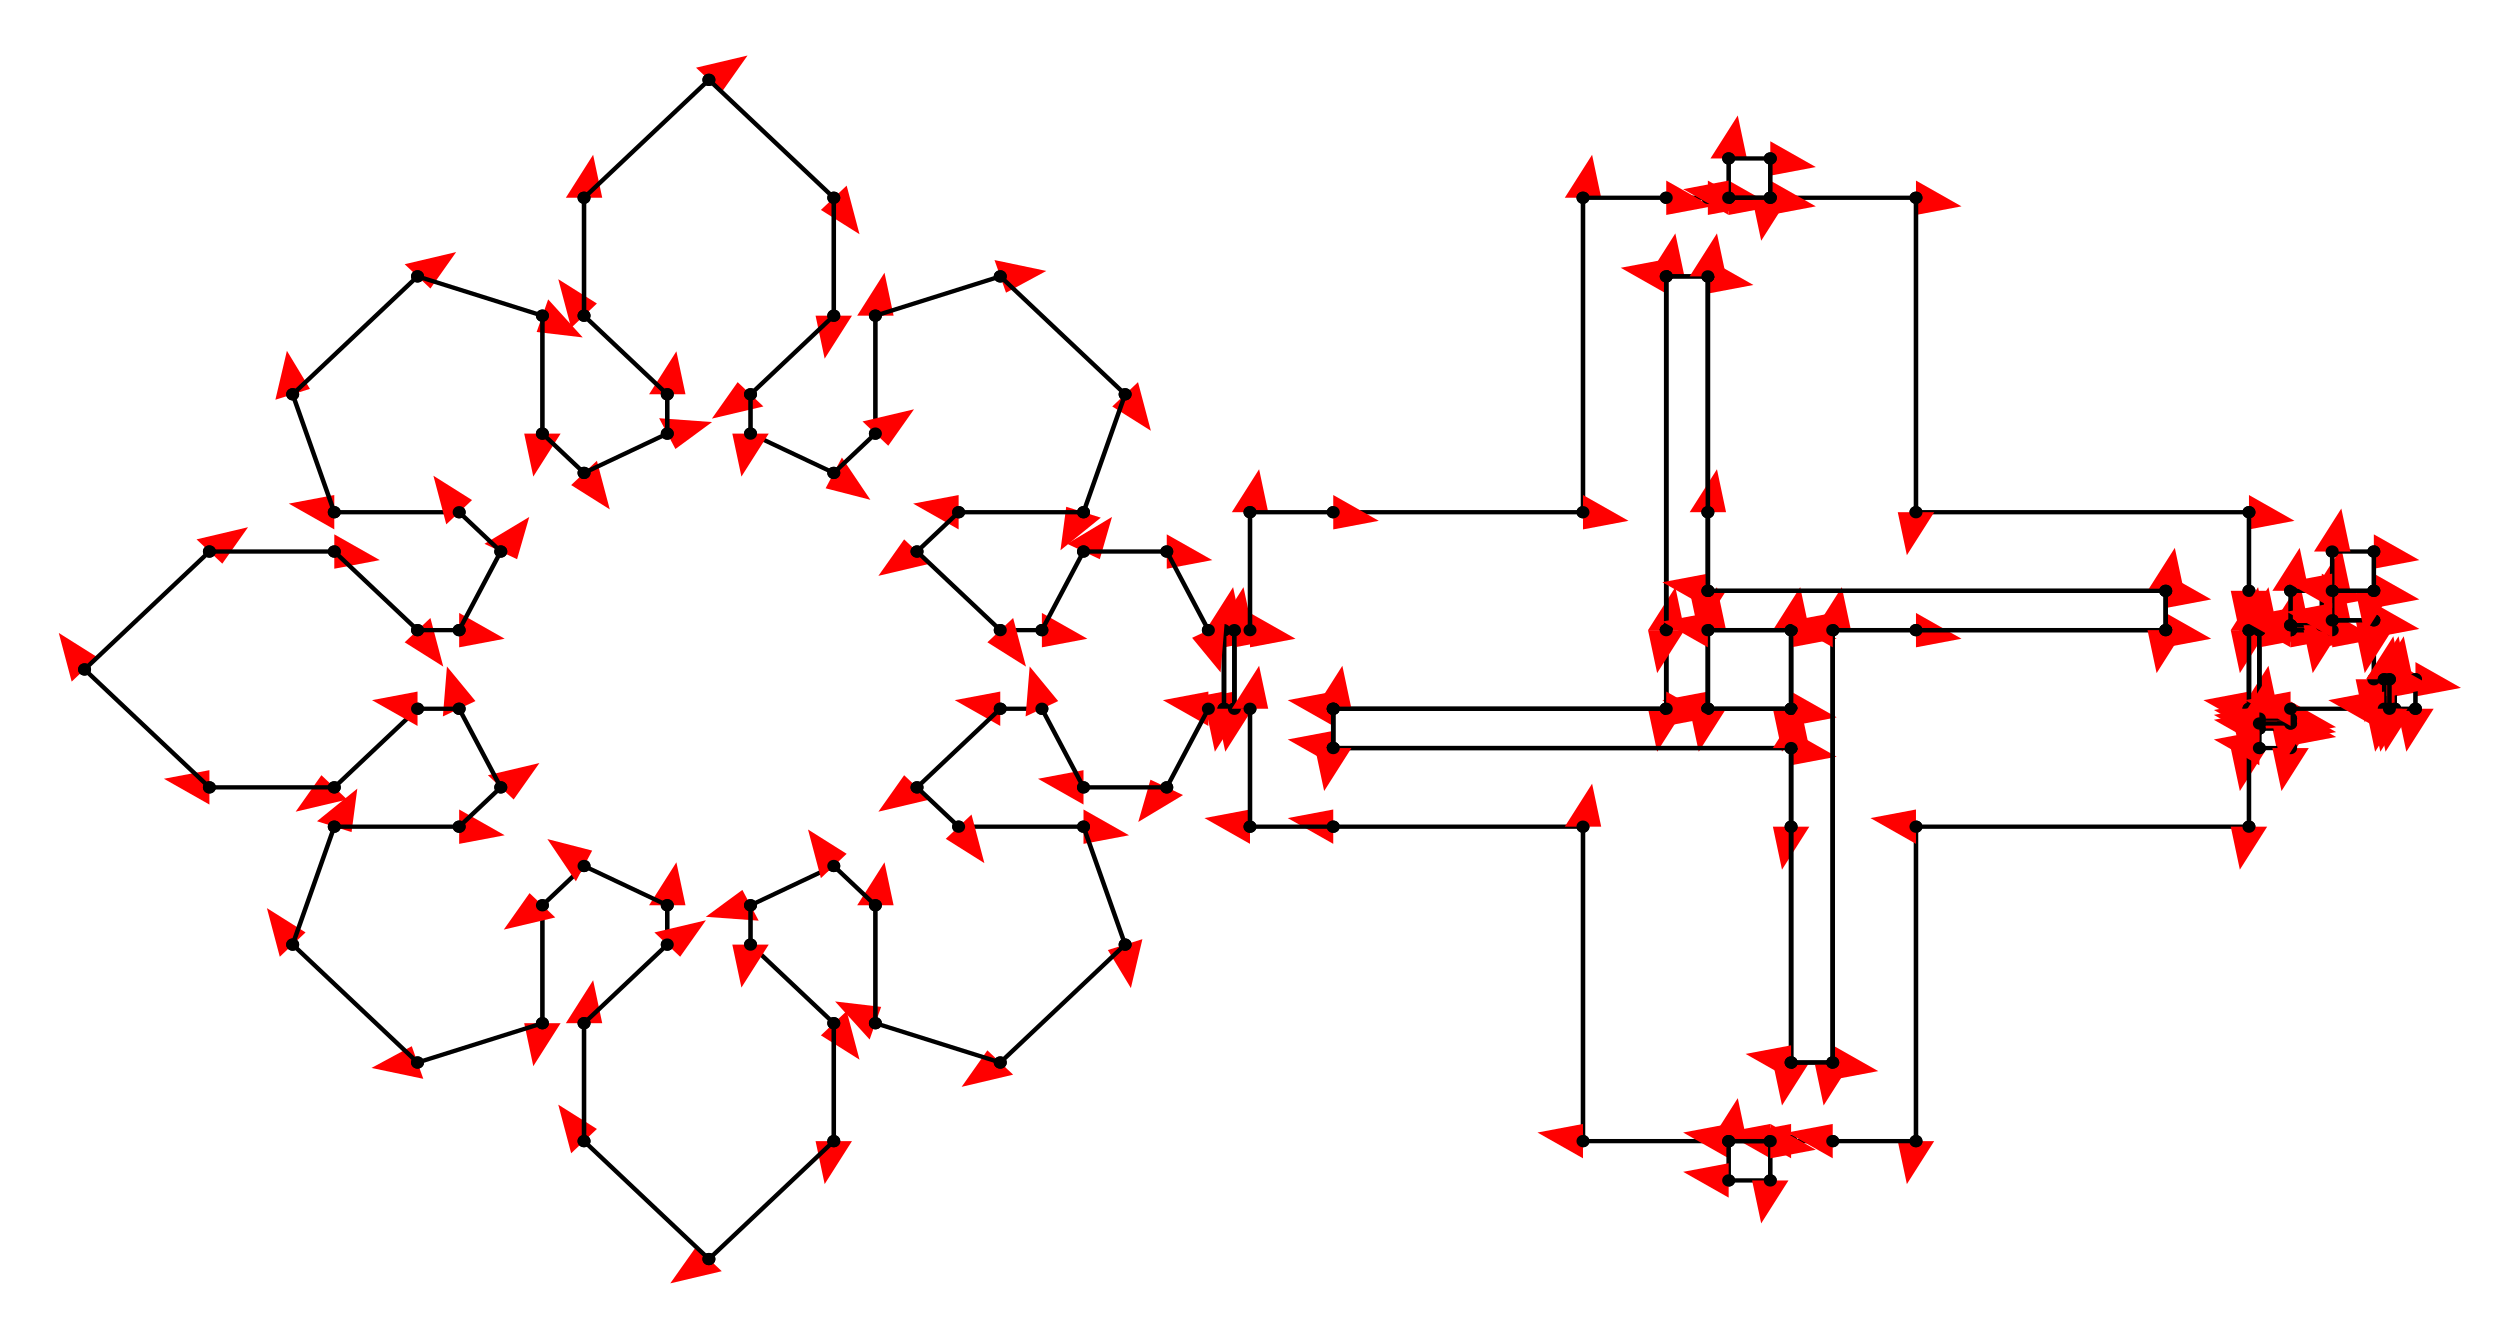 <svg width="900" height="482" preserveAspectRatio="none" viewBox="-1026 -706 3844 2180"
 xmlns="http://www.w3.org/2000/svg" xmlns:xlink="http://www.w3.org/1999/xlink">
   <defs>
    <marker id="arrow" markerWidth="10" markerHeight="10" refX="0" refY="2" orient="auto" markerUnits="strokeWidth">
      <path d="M0,0 L0,4 L5,3 z" fill="#f00" />
    </marker>
  </defs>

<line x1="1728" y1="448" x2="1600" y2="448" stroke-width="7" stroke="black" marker-end="url(#arrow)" />
    <circle cx="1728" cy="448" r="10"/>    <circle cx="1600" cy="448" r="10"/>
<line x1="1728" y1="320" x2="1728" y2="448" stroke-width="7" stroke="black" marker-end="url(#arrow)" />
    <circle cx="1728" cy="320" r="10"/>    <circle cx="1728" cy="448" r="10"/>
<line x1="1600" y1="320" x2="1728" y2="320" stroke-width="7" stroke="black" marker-end="url(#arrow)" />
    <circle cx="1600" cy="320" r="10"/>    <circle cx="1728" cy="320" r="10"/>
<line x1="1600" y1="448" x2="1600" y2="320" stroke-width="7" stroke="black" marker-end="url(#arrow)" />
    <circle cx="1600" cy="448" r="10"/>    <circle cx="1600" cy="320" r="10"/>
<line x1="1600" y1="320" x2="1600" y2="448" stroke-width="7" stroke="black" marker-end="url(#arrow)" />
    <circle cx="1600" cy="320" r="10"/>    <circle cx="1600" cy="448" r="10"/>
<line x1="1536" y1="448" x2="1536" y2="320" stroke-width="7" stroke="black" marker-end="url(#arrow)" />
    <circle cx="1536" cy="448" r="10"/>    <circle cx="1536" cy="320" r="10"/>
<line x1="1536" y1="320" x2="1536" y2="448" stroke-width="7" stroke="black" marker-end="url(#arrow)" />
    <circle cx="1536" cy="320" r="10"/>    <circle cx="1536" cy="448" r="10"/>
<line x1="1536" y1="448" x2="1024" y2="448" stroke-width="7" stroke="black" marker-end="url(#arrow)" />
    <circle cx="1536" cy="448" r="10"/>    <circle cx="1024" cy="448" r="10"/>
<line x1="1600" y1="448" x2="1728" y2="448" stroke-width="7" stroke="black" marker-end="url(#arrow)" />
    <circle cx="1600" cy="448" r="10"/>    <circle cx="1728" cy="448" r="10"/>
<line x1="1728" y1="512" x2="1024" y2="512" stroke-width="7" stroke="black" marker-end="url(#arrow)" />
    <circle cx="1728" cy="512" r="10"/>    <circle cx="1024" cy="512" r="10"/>
<line x1="1024" y1="512" x2="1024" y2="448" stroke-width="7" stroke="black" marker-end="url(#arrow)" />
    <circle cx="1024" cy="512" r="10"/>    <circle cx="1024" cy="448" r="10"/>
<line x1="1024" y1="448" x2="1536" y2="448" stroke-width="7" stroke="black" marker-end="url(#arrow)" />
    <circle cx="1024" cy="448" r="10"/>    <circle cx="1536" cy="448" r="10"/>
<line x1="1408" y1="640" x2="1024" y2="640" stroke-width="7" stroke="black" marker-end="url(#arrow)" />
    <circle cx="1408" cy="640" r="10"/>    <circle cx="1024" cy="640" r="10"/>
<line x1="1024" y1="512" x2="1728" y2="512" stroke-width="7" stroke="black" marker-end="url(#arrow)" />
    <circle cx="1024" cy="512" r="10"/>    <circle cx="1728" cy="512" r="10"/>
<line x1="1728" y1="512" x2="1728" y2="640" stroke-width="7" stroke="black" marker-end="url(#arrow)" />
    <circle cx="1728" cy="512" r="10"/>    <circle cx="1728" cy="640" r="10"/>
<line x1="1728" y1="1152" x2="1696" y2="1152" stroke-width="7" stroke="black" marker-end="url(#arrow)" />
    <circle cx="1728" cy="1152" r="10"/>    <circle cx="1696" cy="1152" r="10"/>
<line x1="1408" y1="1152" x2="1408" y2="640" stroke-width="7" stroke="black" marker-end="url(#arrow)" />
    <circle cx="1408" cy="1152" r="10"/>    <circle cx="1408" cy="640" r="10"/>
<line x1="1632" y1="1152" x2="1408" y2="1152" stroke-width="7" stroke="black" marker-end="url(#arrow)" />
    <circle cx="1632" cy="1152" r="10"/>    <circle cx="1408" cy="1152" r="10"/>
<line x1="1696" y1="1152" x2="1632" y2="1152" stroke-width="7" stroke="black" marker-end="url(#arrow)" />
    <circle cx="1696" cy="1152" r="10"/>    <circle cx="1632" cy="1152" r="10"/>
<line x1="1728" y1="640" x2="1728" y2="1024" stroke-width="7" stroke="black" marker-end="url(#arrow)" />
    <circle cx="1728" cy="640" r="10"/>    <circle cx="1728" cy="1024" r="10"/>
<line x1="1728" y1="448" x2="1728" y2="320" stroke-width="7" stroke="black" marker-end="url(#arrow)" />
    <circle cx="1728" cy="448" r="10"/>    <circle cx="1728" cy="320" r="10"/>
<line x1="1728" y1="1024" x2="1728" y2="512" stroke-width="7" stroke="black" marker-end="url(#arrow)" />
    <circle cx="1728" cy="1024" r="10"/>    <circle cx="1728" cy="512" r="10"/>
<line x1="1792" y1="1024" x2="1728" y2="1024" stroke-width="7" stroke="black" marker-end="url(#arrow)" />
    <circle cx="1792" cy="1024" r="10"/>    <circle cx="1728" cy="1024" r="10"/>
<line x1="1792" y1="320" x2="1792" y2="1024" stroke-width="7" stroke="black" marker-end="url(#arrow)" />
    <circle cx="1792" cy="320" r="10"/>    <circle cx="1792" cy="1024" r="10"/>
<line x1="1792" y1="1152" x2="1728" y2="1152" stroke-width="7" stroke="black" marker-end="url(#arrow)" />
    <circle cx="1792" cy="1152" r="10"/>    <circle cx="1728" cy="1152" r="10"/>
<line x1="1728" y1="1024" x2="1792" y2="1024" stroke-width="7" stroke="black" marker-end="url(#arrow)" />
    <circle cx="1728" cy="1024" r="10"/>    <circle cx="1792" cy="1024" r="10"/>
<line x1="1920" y1="640" x2="1920" y2="1152" stroke-width="7" stroke="black" marker-end="url(#arrow)" />
    <circle cx="1920" cy="640" r="10"/>    <circle cx="1920" cy="1152" r="10"/>
<line x1="1920" y1="1152" x2="1792" y2="1152" stroke-width="7" stroke="black" marker-end="url(#arrow)" />
    <circle cx="1920" cy="1152" r="10"/>    <circle cx="1792" cy="1152" r="10"/>
<line x1="1792" y1="320" x2="1920" y2="320" stroke-width="7" stroke="black" marker-end="url(#arrow)" />
    <circle cx="1792" cy="320" r="10"/>    <circle cx="1920" cy="320" r="10"/>
<line x1="1792" y1="1024" x2="1792" y2="320" stroke-width="7" stroke="black" marker-end="url(#arrow)" />
    <circle cx="1792" cy="1024" r="10"/>    <circle cx="1792" cy="320" r="10"/>
<line x1="2432" y1="640" x2="1920" y2="640" stroke-width="7" stroke="black" marker-end="url(#arrow)" />
    <circle cx="2432" cy="640" r="10"/>    <circle cx="1920" cy="640" r="10"/>
<line x1="2432" y1="448" x2="2432" y2="512" stroke-width="7" stroke="black" marker-end="url(#arrow)" />
    <circle cx="2432" cy="448" r="10"/>    <circle cx="2432" cy="512" r="10"/>
<line x1="2432" y1="512" x2="2432" y2="640" stroke-width="7" stroke="black" marker-end="url(#arrow)" />
    <circle cx="2432" cy="512" r="10"/>    <circle cx="2432" cy="640" r="10"/>
<line x1="2432" y1="320" x2="2432" y2="448" stroke-width="7" stroke="black" marker-end="url(#arrow)" />
    <circle cx="2432" cy="320" r="10"/>    <circle cx="2432" cy="448" r="10"/>
<line x1="1920" y1="320" x2="2304" y2="320" stroke-width="7" stroke="black" marker-end="url(#arrow)" />
    <circle cx="1920" cy="320" r="10"/>    <circle cx="2304" cy="320" r="10"/>
<line x1="1632" y1="1216" x2="1632" y2="1152" stroke-width="7" stroke="black" marker-end="url(#arrow)" />
    <circle cx="1632" cy="1216" r="10"/>    <circle cx="1632" cy="1152" r="10"/>
<line x1="1696" y1="1216" x2="1632" y2="1216" stroke-width="7" stroke="black" marker-end="url(#arrow)" />
    <circle cx="1696" cy="1216" r="10"/>    <circle cx="1632" cy="1216" r="10"/>
<line x1="1696" y1="1152" x2="1696" y2="1216" stroke-width="7" stroke="black" marker-end="url(#arrow)" />
    <circle cx="1696" cy="1152" r="10"/>    <circle cx="1696" cy="1216" r="10"/>
<line x1="1632" y1="1152" x2="1696" y2="1152" stroke-width="7" stroke="black" marker-end="url(#arrow)" />
    <circle cx="1632" cy="1152" r="10"/>    <circle cx="1696" cy="1152" r="10"/>
<line x1="1536" y1="320" x2="1536" y2="-256" stroke-width="7" stroke="black" marker-end="url(#arrow)" />
    <circle cx="1536" cy="320" r="10"/>    <circle cx="1536" cy="-256" r="10"/>
<line x1="1536" y1="-256" x2="1600" y2="-256" stroke-width="7" stroke="black" marker-end="url(#arrow)" />
    <circle cx="1536" cy="-256" r="10"/>    <circle cx="1600" cy="-256" r="10"/>
<line x1="1600" y1="-256" x2="1600" y2="256" stroke-width="7" stroke="black" marker-end="url(#arrow)" />
    <circle cx="1600" cy="-256" r="10"/>    <circle cx="1600" cy="256" r="10"/>
<line x1="1536" y1="-384" x2="1600" y2="-384" stroke-width="7" stroke="black" marker-end="url(#arrow)" />
    <circle cx="1536" cy="-384" r="10"/>    <circle cx="1600" cy="-384" r="10"/>
<line x1="1600" y1="-256" x2="1536" y2="-256" stroke-width="7" stroke="black" marker-end="url(#arrow)" />
    <circle cx="1600" cy="-256" r="10"/>    <circle cx="1536" cy="-256" r="10"/>
<line x1="1408" y1="128" x2="1408" y2="-384" stroke-width="7" stroke="black" marker-end="url(#arrow)" />
    <circle cx="1408" cy="128" r="10"/>    <circle cx="1408" cy="-384" r="10"/>
<line x1="1408" y1="-384" x2="1536" y2="-384" stroke-width="7" stroke="black" marker-end="url(#arrow)" />
    <circle cx="1408" cy="-384" r="10"/>    <circle cx="1536" cy="-384" r="10"/>
<line x1="1536" y1="-256" x2="1536" y2="320" stroke-width="7" stroke="black" marker-end="url(#arrow)" />
    <circle cx="1536" cy="-256" r="10"/>    <circle cx="1536" cy="320" r="10"/>
<line x1="1728" y1="320" x2="1600" y2="320" stroke-width="7" stroke="black" marker-end="url(#arrow)" />
    <circle cx="1728" cy="320" r="10"/>    <circle cx="1600" cy="320" r="10"/>
<line x1="2304" y1="320" x2="1792" y2="320" stroke-width="7" stroke="black" marker-end="url(#arrow)" />
    <circle cx="2304" cy="320" r="10"/>    <circle cx="1792" cy="320" r="10"/>
<line x1="2304" y1="256" x2="2304" y2="320" stroke-width="7" stroke="black" marker-end="url(#arrow)" />
    <circle cx="2304" cy="256" r="10"/>    <circle cx="2304" cy="320" r="10"/>
<line x1="1600" y1="256" x2="2304" y2="256" stroke-width="7" stroke="black" marker-end="url(#arrow)" />
    <circle cx="1600" cy="256" r="10"/>    <circle cx="2304" cy="256" r="10"/>
<line x1="2432" y1="256" x2="2432" y2="320" stroke-width="7" stroke="black" marker-end="url(#arrow)" />
    <circle cx="2432" cy="256" r="10"/>    <circle cx="2432" cy="320" r="10"/>
<line x1="2304" y1="320" x2="2304" y2="256" stroke-width="7" stroke="black" marker-end="url(#arrow)" />
    <circle cx="2304" cy="320" r="10"/>    <circle cx="2304" cy="256" r="10"/>
<line x1="1920" y1="128" x2="2432" y2="128" stroke-width="7" stroke="black" marker-end="url(#arrow)" />
    <circle cx="1920" cy="128" r="10"/>    <circle cx="2432" cy="128" r="10"/>
<line x1="2432" y1="128" x2="2432" y2="256" stroke-width="7" stroke="black" marker-end="url(#arrow)" />
    <circle cx="2432" cy="128" r="10"/>    <circle cx="2432" cy="256" r="10"/>
<line x1="2304" y1="256" x2="1600" y2="256" stroke-width="7" stroke="black" marker-end="url(#arrow)" />
    <circle cx="2304" cy="256" r="10"/>    <circle cx="1600" cy="256" r="10"/>
<line x1="1600" y1="256" x2="1600" y2="128" stroke-width="7" stroke="black" marker-end="url(#arrow)" />
    <circle cx="1600" cy="256" r="10"/>    <circle cx="1600" cy="128" r="10"/>
<line x1="1696" y1="-384" x2="1920" y2="-384" stroke-width="7" stroke="black" marker-end="url(#arrow)" />
    <circle cx="1696" cy="-384" r="10"/>    <circle cx="1920" cy="-384" r="10"/>
<line x1="1920" y1="-384" x2="1920" y2="128" stroke-width="7" stroke="black" marker-end="url(#arrow)" />
    <circle cx="1920" cy="-384" r="10"/>    <circle cx="1920" cy="128" r="10"/>
<line x1="1600" y1="-384" x2="1632" y2="-384" stroke-width="7" stroke="black" marker-end="url(#arrow)" />
    <circle cx="1600" cy="-384" r="10"/>    <circle cx="1632" cy="-384" r="10"/>
<line x1="1632" y1="-384" x2="1696" y2="-384" stroke-width="7" stroke="black" marker-end="url(#arrow)" />
    <circle cx="1632" cy="-384" r="10"/>    <circle cx="1696" cy="-384" r="10"/>
<line x1="1600" y1="128" x2="1600" y2="-256" stroke-width="7" stroke="black" marker-end="url(#arrow)" />
    <circle cx="1600" cy="128" r="10"/>    <circle cx="1600" cy="-256" r="10"/>
<line x1="1024" y1="128" x2="1408" y2="128" stroke-width="7" stroke="black" marker-end="url(#arrow)" />
    <circle cx="1024" cy="128" r="10"/>    <circle cx="1408" cy="128" r="10"/>
<line x1="1632" y1="-384" x2="1632" y2="-448" stroke-width="7" stroke="black" marker-end="url(#arrow)" />
    <circle cx="1632" cy="-384" r="10"/>    <circle cx="1632" cy="-448" r="10"/>
<line x1="1632" y1="-448" x2="1696" y2="-448" stroke-width="7" stroke="black" marker-end="url(#arrow)" />
    <circle cx="1632" cy="-448" r="10"/>    <circle cx="1696" cy="-448" r="10"/>
<line x1="1696" y1="-448" x2="1696" y2="-384" stroke-width="7" stroke="black" marker-end="url(#arrow)" />
    <circle cx="1696" cy="-448" r="10"/>    <circle cx="1696" cy="-384" r="10"/>
<line x1="1696" y1="-384" x2="1632" y2="-384" stroke-width="7" stroke="black" marker-end="url(#arrow)" />
    <circle cx="1696" cy="-384" r="10"/>    <circle cx="1632" cy="-384" r="10"/>
<line x1="2448" y1="320" x2="2496" y2="320" stroke-width="7" stroke="black" marker-end="url(#arrow)" />
    <circle cx="2448" cy="320" r="10"/>    <circle cx="2496" cy="320" r="10"/>
<line x1="2448" y1="464" x2="2448" y2="448" stroke-width="7" stroke="black" marker-end="url(#arrow)" />
    <circle cx="2448" cy="464" r="10"/>    <circle cx="2448" cy="448" r="10"/>
<line x1="2496" y1="464" x2="2448" y2="464" stroke-width="7" stroke="black" marker-end="url(#arrow)" />
    <circle cx="2496" cy="464" r="10"/>    <circle cx="2448" cy="464" r="10"/>
<line x1="2448" y1="448" x2="2448" y2="320" stroke-width="7" stroke="black" marker-end="url(#arrow)" />
    <circle cx="2448" cy="448" r="10"/>    <circle cx="2448" cy="320" r="10"/>
<line x1="2496" y1="448" x2="2496" y2="464" stroke-width="7" stroke="black" marker-end="url(#arrow)" />
    <circle cx="2496" cy="448" r="10"/>    <circle cx="2496" cy="464" r="10"/>
<line x1="2432" y1="320" x2="2448" y2="320" stroke-width="7" stroke="black" marker-end="url(#arrow)" />
    <circle cx="2432" cy="320" r="10"/>    <circle cx="2448" cy="320" r="10"/>
<line x1="2448" y1="448" x2="2432" y2="448" stroke-width="7" stroke="black" marker-end="url(#arrow)" />
    <circle cx="2448" cy="448" r="10"/>    <circle cx="2432" cy="448" r="10"/>
<line x1="2432" y1="448" x2="2432" y2="320" stroke-width="7" stroke="black" marker-end="url(#arrow)" />
    <circle cx="2432" cy="448" r="10"/>    <circle cx="2432" cy="320" r="10"/>
<line x1="2448" y1="320" x2="2448" y2="448" stroke-width="7" stroke="black" marker-end="url(#arrow)" />
    <circle cx="2448" cy="320" r="10"/>    <circle cx="2448" cy="448" r="10"/>
<line x1="2448" y1="472" x2="2496" y2="472" stroke-width="7" stroke="black" marker-end="url(#arrow)" />
    <circle cx="2448" cy="472" r="10"/>    <circle cx="2496" cy="472" r="10"/>
<line x1="2496" y1="472" x2="2496" y2="480" stroke-width="7" stroke="black" marker-end="url(#arrow)" />
    <circle cx="2496" cy="472" r="10"/>    <circle cx="2496" cy="480" r="10"/>
<line x1="2496" y1="480" x2="2448" y2="480" stroke-width="7" stroke="black" marker-end="url(#arrow)" />
    <circle cx="2496" cy="480" r="10"/>    <circle cx="2448" cy="480" r="10"/>
<line x1="2448" y1="480" x2="2448" y2="472" stroke-width="7" stroke="black" marker-end="url(#arrow)" />
    <circle cx="2448" cy="480" r="10"/>    <circle cx="2448" cy="472" r="10"/>
<line x1="2448" y1="480" x2="2496" y2="480" stroke-width="7" stroke="black" marker-end="url(#arrow)" />
    <circle cx="2448" cy="480" r="10"/>    <circle cx="2496" cy="480" r="10"/>
<line x1="2448" y1="512" x2="2448" y2="480" stroke-width="7" stroke="black" marker-end="url(#arrow)" />
    <circle cx="2448" cy="512" r="10"/>    <circle cx="2448" cy="480" r="10"/>
<line x1="2496" y1="512" x2="2448" y2="512" stroke-width="7" stroke="black" marker-end="url(#arrow)" />
    <circle cx="2496" cy="512" r="10"/>    <circle cx="2448" cy="512" r="10"/>
<line x1="2496" y1="480" x2="2496" y2="512" stroke-width="7" stroke="black" marker-end="url(#arrow)" />
    <circle cx="2496" cy="480" r="10"/>    <circle cx="2496" cy="512" r="10"/>
<line x1="2448" y1="464" x2="2496" y2="464" stroke-width="7" stroke="black" marker-end="url(#arrow)" />
    <circle cx="2448" cy="464" r="10"/>    <circle cx="2496" cy="464" r="10"/>
<line x1="2496" y1="464" x2="2496" y2="472" stroke-width="7" stroke="black" marker-end="url(#arrow)" />
    <circle cx="2496" cy="464" r="10"/>    <circle cx="2496" cy="472" r="10"/>
<line x1="2448" y1="472" x2="2448" y2="464" stroke-width="7" stroke="black" marker-end="url(#arrow)" />
    <circle cx="2448" cy="472" r="10"/>    <circle cx="2448" cy="464" r="10"/>
<line x1="2496" y1="472" x2="2448" y2="472" stroke-width="7" stroke="black" marker-end="url(#arrow)" />
    <circle cx="2496" cy="472" r="10"/>    <circle cx="2448" cy="472" r="10"/>
<line x1="2648" y1="400" x2="2656" y2="400" stroke-width="7" stroke="black" marker-end="url(#arrow)" />
    <circle cx="2648" cy="400" r="10"/>    <circle cx="2656" cy="400" r="10"/>
<line x1="2656" y1="400" x2="2656" y2="448" stroke-width="7" stroke="black" marker-end="url(#arrow)" />
    <circle cx="2656" cy="400" r="10"/>    <circle cx="2656" cy="448" r="10"/>
<line x1="2656" y1="448" x2="2648" y2="448" stroke-width="7" stroke="black" marker-end="url(#arrow)" />
    <circle cx="2656" cy="448" r="10"/>    <circle cx="2648" cy="448" r="10"/>
<line x1="2648" y1="448" x2="2648" y2="400" stroke-width="7" stroke="black" marker-end="url(#arrow)" />
    <circle cx="2648" cy="448" r="10"/>    <circle cx="2648" cy="400" r="10"/>
<line x1="2656" y1="448" x2="2656" y2="400" stroke-width="7" stroke="black" marker-end="url(#arrow)" />
    <circle cx="2656" cy="448" r="10"/>    <circle cx="2656" cy="400" r="10"/>
<line x1="2656" y1="400" x2="2688" y2="400" stroke-width="7" stroke="black" marker-end="url(#arrow)" />
    <circle cx="2656" cy="400" r="10"/>    <circle cx="2688" cy="400" r="10"/>
<line x1="2688" y1="400" x2="2688" y2="448" stroke-width="7" stroke="black" marker-end="url(#arrow)" />
    <circle cx="2688" cy="400" r="10"/>    <circle cx="2688" cy="448" r="10"/>
<line x1="2688" y1="448" x2="2656" y2="448" stroke-width="7" stroke="black" marker-end="url(#arrow)" />
    <circle cx="2688" cy="448" r="10"/>    <circle cx="2656" cy="448" r="10"/>
<line x1="2624" y1="448" x2="2496" y2="448" stroke-width="7" stroke="black" marker-end="url(#arrow)" />
    <circle cx="2624" cy="448" r="10"/>    <circle cx="2496" cy="448" r="10"/>
<line x1="2640" y1="448" x2="2624" y2="448" stroke-width="7" stroke="black" marker-end="url(#arrow)" />
    <circle cx="2640" cy="448" r="10"/>    <circle cx="2624" cy="448" r="10"/>
<line x1="2640" y1="400" x2="2640" y2="448" stroke-width="7" stroke="black" marker-end="url(#arrow)" />
    <circle cx="2640" cy="400" r="10"/>    <circle cx="2640" cy="448" r="10"/>
<line x1="2624" y1="400" x2="2640" y2="400" stroke-width="7" stroke="black" marker-end="url(#arrow)" />
    <circle cx="2624" cy="400" r="10"/>    <circle cx="2640" cy="400" r="10"/>
<line x1="2496" y1="320" x2="2544" y2="320" stroke-width="7" stroke="black" marker-end="url(#arrow)" />
    <circle cx="2496" cy="320" r="10"/>    <circle cx="2544" cy="320" r="10"/>
<line x1="2544" y1="320" x2="2560" y2="320" stroke-width="7" stroke="black" marker-end="url(#arrow)" />
    <circle cx="2544" cy="320" r="10"/>    <circle cx="2560" cy="320" r="10"/>
<line x1="2624" y1="320" x2="2624" y2="400" stroke-width="7" stroke="black" marker-end="url(#arrow)" />
    <circle cx="2624" cy="320" r="10"/>    <circle cx="2624" cy="400" r="10"/>
<line x1="2640" y1="448" x2="2640" y2="400" stroke-width="7" stroke="black" marker-end="url(#arrow)" />
    <circle cx="2640" cy="448" r="10"/>    <circle cx="2640" cy="400" r="10"/>
<line x1="2640" y1="400" x2="2648" y2="400" stroke-width="7" stroke="black" marker-end="url(#arrow)" />
    <circle cx="2640" cy="400" r="10"/>    <circle cx="2648" cy="400" r="10"/>
<line x1="2648" y1="448" x2="2640" y2="448" stroke-width="7" stroke="black" marker-end="url(#arrow)" />
    <circle cx="2648" cy="448" r="10"/>    <circle cx="2640" cy="448" r="10"/>
<line x1="2648" y1="400" x2="2648" y2="448" stroke-width="7" stroke="black" marker-end="url(#arrow)" />
    <circle cx="2648" cy="400" r="10"/>    <circle cx="2648" cy="448" r="10"/>
<line x1="2544" y1="320" x2="2496" y2="320" stroke-width="7" stroke="black" marker-end="url(#arrow)" />
    <circle cx="2544" cy="320" r="10"/>    <circle cx="2496" cy="320" r="10"/>
<line x1="2496" y1="320" x2="2496" y2="312" stroke-width="7" stroke="black" marker-end="url(#arrow)" />
    <circle cx="2496" cy="320" r="10"/>    <circle cx="2496" cy="312" r="10"/>
<line x1="2544" y1="312" x2="2544" y2="320" stroke-width="7" stroke="black" marker-end="url(#arrow)" />
    <circle cx="2544" cy="312" r="10"/>    <circle cx="2544" cy="320" r="10"/>
<line x1="2496" y1="312" x2="2544" y2="312" stroke-width="7" stroke="black" marker-end="url(#arrow)" />
    <circle cx="2496" cy="312" r="10"/>    <circle cx="2544" cy="312" r="10"/>
<line x1="2544" y1="312" x2="2496" y2="312" stroke-width="7" stroke="black" marker-end="url(#arrow)" />
    <circle cx="2544" cy="312" r="10"/>    <circle cx="2496" cy="312" r="10"/>
<line x1="2496" y1="312" x2="2496" y2="256" stroke-width="7" stroke="black" marker-end="url(#arrow)" />
    <circle cx="2496" cy="312" r="10"/>    <circle cx="2496" cy="256" r="10"/>
<line x1="2496" y1="256" x2="2544" y2="256" stroke-width="7" stroke="black" marker-end="url(#arrow)" />
    <circle cx="2496" cy="256" r="10"/>    <circle cx="2544" cy="256" r="10"/>
<line x1="2544" y1="256" x2="2544" y2="312" stroke-width="7" stroke="black" marker-end="url(#arrow)" />
    <circle cx="2544" cy="256" r="10"/>    <circle cx="2544" cy="312" r="10"/>
<line x1="2560" y1="320" x2="2560" y2="304" stroke-width="7" stroke="black" marker-end="url(#arrow)" />
    <circle cx="2560" cy="320" r="10"/>    <circle cx="2560" cy="304" r="10"/>
<line x1="2624" y1="304" x2="2624" y2="320" stroke-width="7" stroke="black" marker-end="url(#arrow)" />
    <circle cx="2624" cy="304" r="10"/>    <circle cx="2624" cy="320" r="10"/>
<line x1="2560" y1="304" x2="2624" y2="304" stroke-width="7" stroke="black" marker-end="url(#arrow)" />
    <circle cx="2560" cy="304" r="10"/>    <circle cx="2624" cy="304" r="10"/>
<line x1="2560" y1="304" x2="2560" y2="256" stroke-width="7" stroke="black" marker-end="url(#arrow)" />
    <circle cx="2560" cy="304" r="10"/>    <circle cx="2560" cy="256" r="10"/>
<line x1="2624" y1="256" x2="2624" y2="304" stroke-width="7" stroke="black" marker-end="url(#arrow)" />
    <circle cx="2624" cy="256" r="10"/>    <circle cx="2624" cy="304" r="10"/>
<line x1="2624" y1="304" x2="2560" y2="304" stroke-width="7" stroke="black" marker-end="url(#arrow)" />
    <circle cx="2624" cy="304" r="10"/>    <circle cx="2560" cy="304" r="10"/>
<line x1="2560" y1="256" x2="2624" y2="256" stroke-width="7" stroke="black" marker-end="url(#arrow)" />
    <circle cx="2560" cy="256" r="10"/>    <circle cx="2624" cy="256" r="10"/>
<line x1="2560" y1="192" x2="2624" y2="192" stroke-width="7" stroke="black" marker-end="url(#arrow)" />
    <circle cx="2560" cy="192" r="10"/>    <circle cx="2624" cy="192" r="10"/>
<line x1="2624" y1="192" x2="2624" y2="256" stroke-width="7" stroke="black" marker-end="url(#arrow)" />
    <circle cx="2624" cy="192" r="10"/>    <circle cx="2624" cy="256" r="10"/>
<line x1="2560" y1="256" x2="2560" y2="192" stroke-width="7" stroke="black" marker-end="url(#arrow)" />
    <circle cx="2560" cy="256" r="10"/>    <circle cx="2560" cy="192" r="10"/>
<line x1="2624" y1="256" x2="2560" y2="256" stroke-width="7" stroke="black" marker-end="url(#arrow)" />
    <circle cx="2624" cy="256" r="10"/>    <circle cx="2560" cy="256" r="10"/>
<line x1="-384" y1="448" x2="-512" y2="576" stroke-width="7" stroke="black" marker-end="url(#arrow)" />
    <circle cx="-384" cy="448" r="10"/>    <circle cx="-512" cy="576" r="10"/>
<line x1="-512" y1="576" x2="-704" y2="576" stroke-width="7" stroke="black" marker-end="url(#arrow)" />
    <circle cx="-512" cy="576" r="10"/>    <circle cx="-704" cy="576" r="10"/>
<line x1="-704" y1="576" x2="-896" y2="384" stroke-width="7" stroke="black" marker-end="url(#arrow)" />
    <circle cx="-704" cy="576" r="10"/>    <circle cx="-896" cy="384" r="10"/>
<line x1="-896" y1="384" x2="-704" y2="192" stroke-width="7" stroke="black" marker-end="url(#arrow)" />
    <circle cx="-896" cy="384" r="10"/>    <circle cx="-704" cy="192" r="10"/>
<line x1="-704" y1="192" x2="-512" y2="192" stroke-width="7" stroke="black" marker-end="url(#arrow)" />
    <circle cx="-704" cy="192" r="10"/>    <circle cx="-512" cy="192" r="10"/>
<line x1="-512" y1="192" x2="-384" y2="320" stroke-width="7" stroke="black" marker-end="url(#arrow)" />
    <circle cx="-512" cy="192" r="10"/>    <circle cx="-384" cy="320" r="10"/>
<line x1="-384" y1="320" x2="-320" y2="320" stroke-width="7" stroke="black" marker-end="url(#arrow)" />
    <circle cx="-384" cy="320" r="10"/>    <circle cx="-320" cy="320" r="10"/>
<line x1="-320" y1="320" x2="-256" y2="192" stroke-width="7" stroke="black" marker-end="url(#arrow)" />
    <circle cx="-320" cy="320" r="10"/>    <circle cx="-256" cy="192" r="10"/>
<line x1="-320" y1="128" x2="-512" y2="128" stroke-width="7" stroke="black" marker-end="url(#arrow)" />
    <circle cx="-320" cy="128" r="10"/>    <circle cx="-512" cy="128" r="10"/>
<line x1="-512" y1="128" x2="-576" y2="-64" stroke-width="7" stroke="black" marker-end="url(#arrow)" />
    <circle cx="-512" cy="128" r="10"/>    <circle cx="-576" cy="-64" r="10"/>
<line x1="-576" y1="-64" x2="-384" y2="-256" stroke-width="7" stroke="black" marker-end="url(#arrow)" />
    <circle cx="-576" cy="-64" r="10"/>    <circle cx="-384" cy="-256" r="10"/>
<line x1="-384" y1="-256" x2="-192" y2="-192" stroke-width="7" stroke="black" marker-end="url(#arrow)" />
    <circle cx="-384" cy="-256" r="10"/>    <circle cx="-192" cy="-192" r="10"/>
<line x1="-192" y1="-192" x2="-192" y2="0" stroke-width="7" stroke="black" marker-end="url(#arrow)" />
    <circle cx="-192" cy="-192" r="10"/>    <circle cx="-192" cy="0" r="10"/>
<line x1="-256" y1="192" x2="-320" y2="128" stroke-width="7" stroke="black" marker-end="url(#arrow)" />
    <circle cx="-256" cy="192" r="10"/>    <circle cx="-320" cy="128" r="10"/>
<line x1="-192" y1="768" x2="-192" y2="960" stroke-width="7" stroke="black" marker-end="url(#arrow)" />
    <circle cx="-192" cy="768" r="10"/>    <circle cx="-192" cy="960" r="10"/>
<line x1="-192" y1="960" x2="-384" y2="1024" stroke-width="7" stroke="black" marker-end="url(#arrow)" />
    <circle cx="-192" cy="960" r="10"/>    <circle cx="-384" cy="1024" r="10"/>
<line x1="-384" y1="1024" x2="-576" y2="832" stroke-width="7" stroke="black" marker-end="url(#arrow)" />
    <circle cx="-384" cy="1024" r="10"/>    <circle cx="-576" cy="832" r="10"/>
<line x1="-576" y1="832" x2="-512" y2="640" stroke-width="7" stroke="black" marker-end="url(#arrow)" />
    <circle cx="-576" cy="832" r="10"/>    <circle cx="-512" cy="640" r="10"/>
<line x1="-512" y1="640" x2="-320" y2="640" stroke-width="7" stroke="black" marker-end="url(#arrow)" />
    <circle cx="-512" cy="640" r="10"/>    <circle cx="-320" cy="640" r="10"/>
<line x1="-320" y1="640" x2="-256" y2="576" stroke-width="7" stroke="black" marker-end="url(#arrow)" />
    <circle cx="-320" cy="640" r="10"/>    <circle cx="-256" cy="576" r="10"/>
<line x1="-256" y1="576" x2="-320" y2="448" stroke-width="7" stroke="black" marker-end="url(#arrow)" />
    <circle cx="-256" cy="576" r="10"/>    <circle cx="-320" cy="448" r="10"/>
<line x1="-320" y1="448" x2="-384" y2="448" stroke-width="7" stroke="black" marker-end="url(#arrow)" />
    <circle cx="-320" cy="448" r="10"/>    <circle cx="-384" cy="448" r="10"/>
<line x1="-128" y1="704" x2="-192" y2="768" stroke-width="7" stroke="black" marker-end="url(#arrow)" />
    <circle cx="-128" cy="704" r="10"/>    <circle cx="-192" cy="768" r="10"/>
<line x1="-192" y1="0" x2="-128" y2="64" stroke-width="7" stroke="black" marker-end="url(#arrow)" />
    <circle cx="-192" cy="0" r="10"/>    <circle cx="-128" cy="64" r="10"/>
<line x1="-128" y1="64" x2="0" y2="0" stroke-width="7" stroke="black" marker-end="url(#arrow)" />
    <circle cx="-128" cy="64" r="10"/>    <circle cx="0" cy="0" r="10"/>
<line x1="128" y1="0" x2="256" y2="64" stroke-width="7" stroke="black" marker-end="url(#arrow)" />
    <circle cx="128" cy="0" r="10"/>    <circle cx="256" cy="64" r="10"/>
<line x1="0" y1="0" x2="0" y2="-64" stroke-width="7" stroke="black" marker-end="url(#arrow)" />
    <circle cx="0" cy="0" r="10"/>    <circle cx="0" cy="-64" r="10"/>
<line x1="0" y1="-64" x2="-128" y2="-192" stroke-width="7" stroke="black" marker-end="url(#arrow)" />
    <circle cx="0" cy="-64" r="10"/>    <circle cx="-128" cy="-192" r="10"/>
<line x1="-128" y1="-192" x2="-128" y2="-384" stroke-width="7" stroke="black" marker-end="url(#arrow)" />
    <circle cx="-128" cy="-192" r="10"/>    <circle cx="-128" cy="-384" r="10"/>
<line x1="-128" y1="-384" x2="64" y2="-576" stroke-width="7" stroke="black" marker-end="url(#arrow)" />
    <circle cx="-128" cy="-384" r="10"/>    <circle cx="64" cy="-576" r="10"/>
<line x1="64" y1="-576" x2="256" y2="-384" stroke-width="7" stroke="black" marker-end="url(#arrow)" />
    <circle cx="64" cy="-576" r="10"/>    <circle cx="256" cy="-384" r="10"/>
<line x1="256" y1="-384" x2="256" y2="-192" stroke-width="7" stroke="black" marker-end="url(#arrow)" />
    <circle cx="256" cy="-384" r="10"/>    <circle cx="256" cy="-192" r="10"/>
<line x1="256" y1="-192" x2="128" y2="-64" stroke-width="7" stroke="black" marker-end="url(#arrow)" />
    <circle cx="256" cy="-192" r="10"/>    <circle cx="128" cy="-64" r="10"/>
<line x1="128" y1="-64" x2="128" y2="0" stroke-width="7" stroke="black" marker-end="url(#arrow)" />
    <circle cx="128" cy="-64" r="10"/>    <circle cx="128" cy="0" r="10"/>
<line x1="256" y1="704" x2="128" y2="768" stroke-width="7" stroke="black" marker-end="url(#arrow)" />
    <circle cx="256" cy="704" r="10"/>    <circle cx="128" cy="768" r="10"/>
<line x1="0" y1="832" x2="0" y2="768" stroke-width="7" stroke="black" marker-end="url(#arrow)" />
    <circle cx="0" cy="832" r="10"/>    <circle cx="0" cy="768" r="10"/>
<line x1="0" y1="768" x2="-128" y2="704" stroke-width="7" stroke="black" marker-end="url(#arrow)" />
    <circle cx="0" cy="768" r="10"/>    <circle cx="-128" cy="704" r="10"/>
<line x1="128" y1="832" x2="256" y2="960" stroke-width="7" stroke="black" marker-end="url(#arrow)" />
    <circle cx="128" cy="832" r="10"/>    <circle cx="256" cy="960" r="10"/>
<line x1="256" y1="960" x2="256" y2="1152" stroke-width="7" stroke="black" marker-end="url(#arrow)" />
    <circle cx="256" cy="960" r="10"/>    <circle cx="256" cy="1152" r="10"/>
<line x1="256" y1="1152" x2="64" y2="1344" stroke-width="7" stroke="black" marker-end="url(#arrow)" />
    <circle cx="256" cy="1152" r="10"/>    <circle cx="64" cy="1344" r="10"/>
<line x1="64" y1="1344" x2="-128" y2="1152" stroke-width="7" stroke="black" marker-end="url(#arrow)" />
    <circle cx="64" cy="1344" r="10"/>    <circle cx="-128" cy="1152" r="10"/>
<line x1="-128" y1="1152" x2="-128" y2="960" stroke-width="7" stroke="black" marker-end="url(#arrow)" />
    <circle cx="-128" cy="1152" r="10"/>    <circle cx="-128" cy="960" r="10"/>
<line x1="-128" y1="960" x2="0" y2="832" stroke-width="7" stroke="black" marker-end="url(#arrow)" />
    <circle cx="-128" cy="960" r="10"/>    <circle cx="0" cy="832" r="10"/>
<line x1="128" y1="768" x2="128" y2="832" stroke-width="7" stroke="black" marker-end="url(#arrow)" />
    <circle cx="128" cy="768" r="10"/>    <circle cx="128" cy="832" r="10"/>
<line x1="576" y1="448" x2="512" y2="448" stroke-width="7" stroke="black" marker-end="url(#arrow)" />
    <circle cx="576" cy="448" r="10"/>    <circle cx="512" cy="448" r="10"/>
<line x1="512" y1="320" x2="576" y2="320" stroke-width="7" stroke="black" marker-end="url(#arrow)" />
    <circle cx="512" cy="320" r="10"/>    <circle cx="576" cy="320" r="10"/>
<line x1="832" y1="320" x2="856" y2="320" stroke-width="7" stroke="black" marker-end="url(#arrow)" />
    <circle cx="832" cy="320" r="10"/>    <circle cx="856" cy="320" r="10"/>
<line x1="856" y1="448" x2="832" y2="448" stroke-width="7" stroke="black" marker-end="url(#arrow)" />
    <circle cx="856" cy="448" r="10"/>    <circle cx="832" cy="448" r="10"/>
<line x1="856" y1="320" x2="856" y2="448" stroke-width="7" stroke="black" marker-end="url(#arrow)" />
    <circle cx="856" cy="320" r="10"/>    <circle cx="856" cy="448" r="10"/>
<line x1="872" y1="320" x2="896" y2="320" stroke-width="7" stroke="black" marker-end="url(#arrow)" />
    <circle cx="872" cy="320" r="10"/>    <circle cx="896" cy="320" r="10"/>
<line x1="896" y1="448" x2="872" y2="448" stroke-width="7" stroke="black" marker-end="url(#arrow)" />
    <circle cx="896" cy="448" r="10"/>    <circle cx="872" cy="448" r="10"/>
<line x1="872" y1="448" x2="872" y2="320" stroke-width="7" stroke="black" marker-end="url(#arrow)" />
    <circle cx="872" cy="448" r="10"/>    <circle cx="872" cy="320" r="10"/>
<line x1="856" y1="320" x2="872" y2="320" stroke-width="7" stroke="black" marker-end="url(#arrow)" />
    <circle cx="856" cy="320" r="10"/>    <circle cx="872" cy="320" r="10"/>
<line x1="872" y1="448" x2="856" y2="448" stroke-width="7" stroke="black" marker-end="url(#arrow)" />
    <circle cx="872" cy="448" r="10"/>    <circle cx="856" cy="448" r="10"/>
<line x1="856" y1="448" x2="856" y2="320" stroke-width="7" stroke="black" marker-end="url(#arrow)" />
    <circle cx="856" cy="448" r="10"/>    <circle cx="856" cy="320" r="10"/>
<line x1="872" y1="320" x2="872" y2="448" stroke-width="7" stroke="black" marker-end="url(#arrow)" />
    <circle cx="872" cy="320" r="10"/>    <circle cx="872" cy="448" r="10"/>
<line x1="320" y1="0" x2="320" y2="-192" stroke-width="7" stroke="black" marker-end="url(#arrow)" />
    <circle cx="320" cy="0" r="10"/>    <circle cx="320" cy="-192" r="10"/>
<line x1="320" y1="-192" x2="512" y2="-256" stroke-width="7" stroke="black" marker-end="url(#arrow)" />
    <circle cx="320" cy="-192" r="10"/>    <circle cx="512" cy="-256" r="10"/>
<line x1="512" y1="-256" x2="704" y2="-64" stroke-width="7" stroke="black" marker-end="url(#arrow)" />
    <circle cx="512" cy="-256" r="10"/>    <circle cx="704" cy="-64" r="10"/>
<line x1="704" y1="-64" x2="640" y2="128" stroke-width="7" stroke="black" marker-end="url(#arrow)" />
    <circle cx="704" cy="-64" r="10"/>    <circle cx="640" cy="128" r="10"/>
<line x1="640" y1="128" x2="448" y2="128" stroke-width="7" stroke="black" marker-end="url(#arrow)" />
    <circle cx="640" cy="128" r="10"/>    <circle cx="448" cy="128" r="10"/>
<line x1="256" y1="64" x2="320" y2="0" stroke-width="7" stroke="black" marker-end="url(#arrow)" />
    <circle cx="256" cy="64" r="10"/>    <circle cx="320" cy="0" r="10"/>
<line x1="576" y1="320" x2="640" y2="192" stroke-width="7" stroke="black" marker-end="url(#arrow)" />
    <circle cx="576" cy="320" r="10"/>    <circle cx="640" cy="192" r="10"/>
<line x1="640" y1="192" x2="768" y2="192" stroke-width="7" stroke="black" marker-end="url(#arrow)" />
    <circle cx="640" cy="192" r="10"/>    <circle cx="768" cy="192" r="10"/>
<line x1="768" y1="192" x2="832" y2="320" stroke-width="7" stroke="black" marker-end="url(#arrow)" />
    <circle cx="768" cy="192" r="10"/>    <circle cx="832" cy="320" r="10"/>
<line x1="896" y1="320" x2="896" y2="128" stroke-width="7" stroke="black" marker-end="url(#arrow)" />
    <circle cx="896" cy="320" r="10"/>    <circle cx="896" cy="128" r="10"/>
<line x1="896" y1="128" x2="1024" y2="128" stroke-width="7" stroke="black" marker-end="url(#arrow)" />
    <circle cx="896" cy="128" r="10"/>    <circle cx="1024" cy="128" r="10"/>
<line x1="448" y1="128" x2="384" y2="192" stroke-width="7" stroke="black" marker-end="url(#arrow)" />
    <circle cx="448" cy="128" r="10"/>    <circle cx="384" cy="192" r="10"/>
<line x1="384" y1="192" x2="512" y2="320" stroke-width="7" stroke="black" marker-end="url(#arrow)" />
    <circle cx="384" cy="192" r="10"/>    <circle cx="512" cy="320" r="10"/>
<line x1="448" y1="640" x2="640" y2="640" stroke-width="7" stroke="black" marker-end="url(#arrow)" />
    <circle cx="448" cy="640" r="10"/>    <circle cx="640" cy="640" r="10"/>
<line x1="640" y1="640" x2="704" y2="832" stroke-width="7" stroke="black" marker-end="url(#arrow)" />
    <circle cx="640" cy="640" r="10"/>    <circle cx="704" cy="832" r="10"/>
<line x1="704" y1="832" x2="512" y2="1024" stroke-width="7" stroke="black" marker-end="url(#arrow)" />
    <circle cx="704" cy="832" r="10"/>    <circle cx="512" cy="1024" r="10"/>
<line x1="512" y1="1024" x2="320" y2="960" stroke-width="7" stroke="black" marker-end="url(#arrow)" />
    <circle cx="512" cy="1024" r="10"/>    <circle cx="320" cy="960" r="10"/>
<line x1="320" y1="960" x2="320" y2="768" stroke-width="7" stroke="black" marker-end="url(#arrow)" />
    <circle cx="320" cy="960" r="10"/>    <circle cx="320" cy="768" r="10"/>
<line x1="320" y1="768" x2="256" y2="704" stroke-width="7" stroke="black" marker-end="url(#arrow)" />
    <circle cx="320" cy="768" r="10"/>    <circle cx="256" cy="704" r="10"/>
<line x1="832" y1="448" x2="768" y2="576" stroke-width="7" stroke="black" marker-end="url(#arrow)" />
    <circle cx="832" cy="448" r="10"/>    <circle cx="768" cy="576" r="10"/>
<line x1="768" y1="576" x2="640" y2="576" stroke-width="7" stroke="black" marker-end="url(#arrow)" />
    <circle cx="768" cy="576" r="10"/>    <circle cx="640" cy="576" r="10"/>
<line x1="640" y1="576" x2="576" y2="448" stroke-width="7" stroke="black" marker-end="url(#arrow)" />
    <circle cx="640" cy="576" r="10"/>    <circle cx="576" cy="448" r="10"/>
<line x1="512" y1="448" x2="384" y2="576" stroke-width="7" stroke="black" marker-end="url(#arrow)" />
    <circle cx="512" cy="448" r="10"/>    <circle cx="384" cy="576" r="10"/>
<line x1="384" y1="576" x2="448" y2="640" stroke-width="7" stroke="black" marker-end="url(#arrow)" />
    <circle cx="384" cy="576" r="10"/>    <circle cx="448" cy="640" r="10"/>
<line x1="1024" y1="640" x2="896" y2="640" stroke-width="7" stroke="black" marker-end="url(#arrow)" />
    <circle cx="1024" cy="640" r="10"/>    <circle cx="896" cy="640" r="10"/>
<line x1="896" y1="640" x2="896" y2="448" stroke-width="7" stroke="black" marker-end="url(#arrow)" />
    <circle cx="896" cy="640" r="10"/>    <circle cx="896" cy="448" r="10"/>
<line x1="1024" y1="448" x2="1024" y2="512" stroke-width="7" stroke="black" marker-end="url(#arrow)" />
    <circle cx="1024" cy="448" r="10"/>    <circle cx="1024" cy="512" r="10"/>

</svg>

